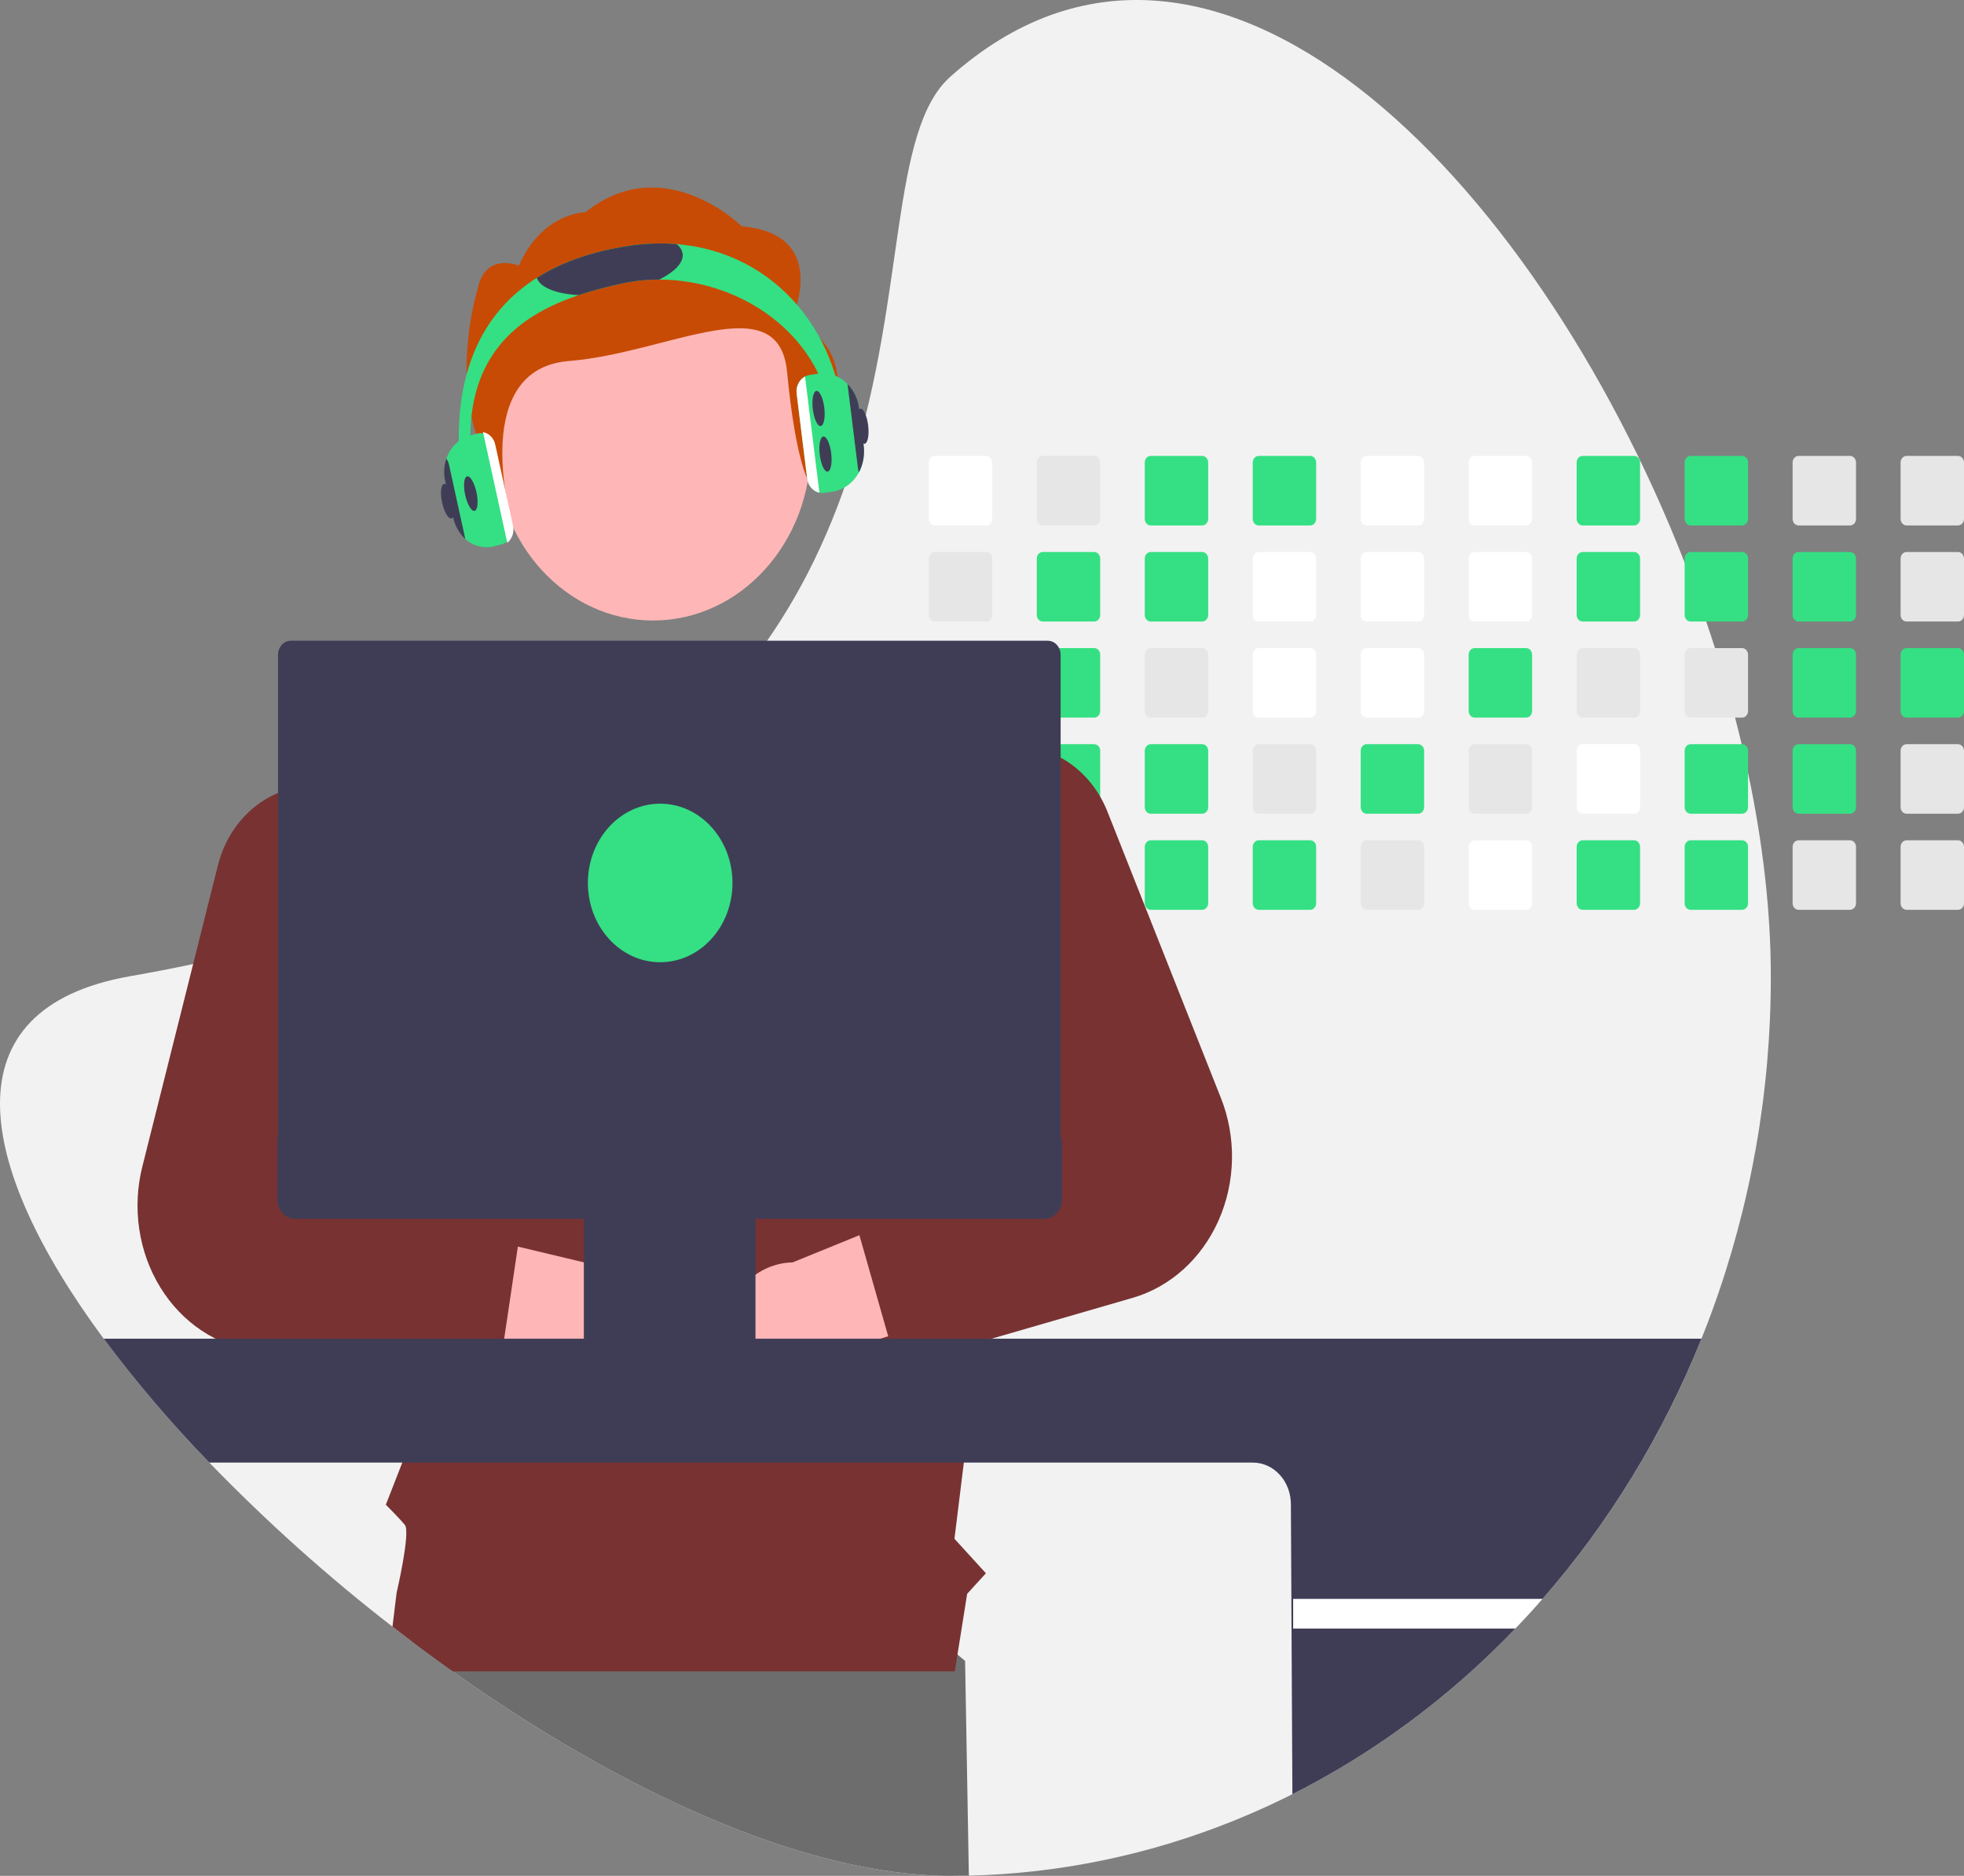 <svg width="624" height="596" viewBox="0 0 624 596" fill="none" xmlns="http://www.w3.org/2000/svg">
<rect x="0" y="0" width="624" height="596" fill="#808080" stroke="none"/>
<g clip-path="url(#clip0)">
<path d="M562.623 310.168C562.704 383.917 536.709 454.828 490.101 507.995C487.291 511.221 484.405 514.37 481.444 517.44C476.932 522.147 472.268 526.671 467.453 531.012C422.408 571.708 366.175 594.576 307.825 595.928C305.881 595.976 303.929 596 301.97 596C255.435 596 196.904 568.743 143.787 531.012C139.393 527.891 135.037 524.697 130.721 521.431C128.703 519.918 126.696 518.384 124.698 516.829C104.211 500.966 84.766 483.546 66.504 464.697C54.548 452.392 43.336 439.246 32.94 425.341C-7.874 370.136 -16.875 320.393 41.311 310.168C48.2 308.961 54.886 307.671 61.369 306.298C70.759 304.319 79.747 302.182 88.33 299.886C99.893 296.805 110.756 293.464 120.919 289.862C124.338 288.655 127.679 287.425 130.941 286.17C179.171 267.594 211.452 243.37 233.425 217.087C237.152 212.638 240.588 208.135 243.733 203.579C248.545 196.644 252.915 189.354 256.814 181.761C262.195 171.211 266.715 160.16 270.32 148.736L270.519 148.109C288.001 92.807 282.683 41.512 301.97 24.344C384.418 -49.051 487.064 55.47 535.243 178.728C537.671 184.939 539.955 191.187 542.095 197.473C543.056 200.281 543.983 203.094 544.876 205.912C547.223 213.257 549.353 220.621 551.266 228.004C551.999 230.82 552.699 233.633 553.364 236.443C554.076 239.476 554.758 242.501 555.389 245.526C560.077 267.674 562.623 289.516 562.623 310.168Z" fill="#F2F2F2"/>
<path d="M307.825 595.928C305.881 595.976 303.929 596 301.97 596C255.435 596 196.904 568.743 143.787 531.012C139.393 527.891 135.037 524.697 130.721 521.431L134.507 496.169L249.111 479.484L306.629 527.714L307.825 595.928Z" fill="#6D6D6D"/>
<path d="M313.342 144.851H297.011C296.505 144.851 296.02 145.071 295.662 145.463C295.305 145.856 295.104 146.388 295.103 146.942V164.858C295.104 165.133 295.153 165.404 295.249 165.657C295.345 165.911 295.486 166.141 295.663 166.334C295.84 166.528 296.05 166.681 296.282 166.785C296.513 166.89 296.761 166.943 297.011 166.942H313.342C313.846 166.942 314.331 166.723 314.688 166.333C315.046 165.942 315.248 165.412 315.249 164.858V146.942C315.248 146.388 315.046 145.857 314.689 145.465C314.332 145.073 313.847 144.852 313.342 144.851V144.851Z" fill="white"/>
<path d="M313.342 175.381H297.011C296.505 175.382 296.02 175.602 295.662 175.994C295.305 176.387 295.104 176.919 295.103 177.473V195.389C295.104 195.664 295.153 195.935 295.249 196.188C295.345 196.442 295.486 196.672 295.663 196.865C295.84 197.059 296.05 197.212 296.282 197.316C296.513 197.421 296.761 197.474 297.011 197.473H313.342C313.846 197.473 314.331 197.254 314.688 196.864C315.046 196.473 315.248 195.943 315.249 195.389V177.473C315.248 176.919 315.046 176.388 314.689 175.996C314.332 175.604 313.847 175.383 313.342 175.381Z" fill="#E6E6E6"/>
<path d="M313.342 205.912H297.011C296.505 205.913 296.02 206.133 295.662 206.525C295.304 206.918 295.104 207.449 295.103 208.004V225.912C295.103 226.187 295.152 226.459 295.247 226.713C295.343 226.967 295.484 227.198 295.661 227.393C295.838 227.587 296.048 227.741 296.28 227.846C296.512 227.951 296.76 228.005 297.011 228.004H313.342C313.848 228.004 314.333 227.783 314.69 227.391C315.048 226.999 315.249 226.467 315.249 225.912V208.004C315.248 207.45 315.046 206.919 314.689 206.527C314.332 206.135 313.847 205.914 313.342 205.912Z" fill="#E6E6E6"/>
<path d="M315.22 238.165C315.139 237.683 314.906 237.248 314.564 236.933C314.221 236.619 313.789 236.446 313.342 236.443H297.011C296.505 236.443 296.02 236.664 295.662 237.056C295.305 237.448 295.104 237.98 295.103 238.535V256.443C295.103 256.718 295.152 256.99 295.247 257.244C295.343 257.498 295.484 257.729 295.661 257.923C295.838 258.118 296.048 258.272 296.28 258.377C296.512 258.482 296.76 258.535 297.011 258.535H313.342C313.848 258.535 314.333 258.314 314.69 257.922C315.048 257.53 315.249 256.998 315.249 256.443V238.535C315.251 238.411 315.241 238.287 315.22 238.165V238.165Z" fill="#E6E6E6"/>
<path d="M314.083 267.135C313.848 267.028 313.596 266.974 313.342 266.974H297.011C296.76 266.974 296.512 267.027 296.28 267.132C296.049 267.237 295.838 267.391 295.661 267.586C295.484 267.78 295.343 268.011 295.248 268.265C295.152 268.519 295.103 268.791 295.103 269.066V286.974C295.102 287.249 295.151 287.522 295.246 287.776C295.342 288.03 295.482 288.261 295.659 288.456C295.837 288.65 296.048 288.804 296.279 288.909C296.511 289.014 296.76 289.067 297.011 289.066H313.342C313.848 289.066 314.333 288.845 314.69 288.453C315.048 288.061 315.249 287.529 315.249 286.974V269.066C315.249 268.654 315.138 268.252 314.93 267.909C314.723 267.565 314.428 267.297 314.083 267.135Z" fill="#E6E6E6"/>
<path d="M347.647 144.851H331.316C330.811 144.851 330.326 145.071 329.968 145.463C329.61 145.856 329.409 146.388 329.409 146.942V164.858C329.409 165.133 329.459 165.404 329.555 165.657C329.651 165.911 329.791 166.141 329.969 166.334C330.146 166.528 330.356 166.681 330.587 166.785C330.819 166.89 331.066 166.943 331.316 166.942H347.647C348.152 166.942 348.636 166.723 348.994 166.333C349.352 165.942 349.553 165.412 349.555 164.858V146.942C349.554 146.388 349.352 145.857 348.995 145.465C348.637 145.073 348.153 144.852 347.647 144.851V144.851Z" fill="#E6E6E6"/>
<path d="M347.647 175.381H331.316C330.811 175.382 330.326 175.602 329.968 175.994C329.61 176.387 329.409 176.919 329.409 177.473V195.389C329.409 195.664 329.459 195.935 329.555 196.188C329.651 196.442 329.791 196.672 329.969 196.865C330.146 197.059 330.356 197.212 330.587 197.316C330.819 197.421 331.066 197.474 331.316 197.473H347.647C348.152 197.473 348.636 197.254 348.994 196.864C349.352 196.473 349.553 195.943 349.555 195.389V177.473C349.554 176.919 349.352 176.388 348.995 175.996C348.637 175.604 348.153 175.383 347.647 175.381Z" fill="#34E083"/>
<path d="M347.647 205.912H331.316C330.811 205.913 330.326 206.133 329.968 206.525C329.61 206.918 329.409 207.449 329.409 208.004V225.912C329.408 226.187 329.457 226.459 329.553 226.713C329.649 226.967 329.789 227.198 329.967 227.393C330.144 227.587 330.354 227.741 330.586 227.846C330.817 227.951 331.066 228.005 331.316 228.004H347.647C348.153 228.004 348.638 227.783 348.996 227.391C349.354 226.999 349.555 226.467 349.555 225.912V208.004C349.554 207.45 349.352 206.919 348.995 206.527C348.637 206.135 348.153 205.914 347.647 205.912V205.912Z" fill="#34E083"/>
<path d="M347.647 236.443H331.316C330.916 236.444 330.527 236.582 330.203 236.839C329.879 237.096 329.637 237.459 329.512 237.875C329.444 238.087 329.409 238.31 329.409 238.535V256.443C329.408 256.718 329.457 256.99 329.553 257.244C329.649 257.498 329.789 257.729 329.966 257.923C330.144 258.118 330.354 258.272 330.586 258.377C330.817 258.482 331.066 258.535 331.316 258.535H347.647C348.153 258.535 348.638 258.314 348.996 257.922C349.354 257.53 349.555 256.998 349.555 256.443V238.535C349.554 237.981 349.352 237.45 348.995 237.058C348.637 236.666 348.153 236.445 347.647 236.443Z" fill="#34E083"/>
<path d="M347.647 266.974H331.316C331.066 266.974 330.817 267.027 330.586 267.132C330.354 267.237 330.144 267.391 329.967 267.586C329.789 267.78 329.649 268.011 329.553 268.265C329.457 268.519 329.408 268.791 329.409 269.066V286.974C329.408 287.249 329.457 287.521 329.553 287.775C329.649 288.029 329.789 288.26 329.967 288.454C330.144 288.649 330.354 288.803 330.586 288.908C330.817 289.013 331.066 289.066 331.316 289.066H347.647C348.153 289.066 348.638 288.845 348.996 288.453C349.354 288.061 349.555 287.529 349.555 286.974V269.066C349.555 268.511 349.354 267.979 348.996 267.587C348.638 267.195 348.153 266.974 347.647 266.974V266.974Z" fill="#E6E6E6"/>
<path d="M381.953 144.851H365.622C365.116 144.851 364.631 145.071 364.274 145.463C363.916 145.856 363.715 146.388 363.715 146.942V164.858C363.715 165.133 363.764 165.404 363.86 165.657C363.956 165.911 364.097 166.141 364.274 166.334C364.451 166.528 364.662 166.681 364.893 166.785C365.124 166.89 365.372 166.943 365.622 166.942H381.953C382.458 166.942 382.942 166.723 383.3 166.333C383.657 165.942 383.859 165.412 383.861 164.858V146.942C383.859 146.388 383.658 145.857 383.3 145.465C382.943 145.073 382.459 144.852 381.953 144.851V144.851Z" fill="#34E083"/>
<path d="M381.953 175.381H365.622C365.116 175.382 364.631 175.602 364.273 175.994C363.916 176.387 363.715 176.919 363.715 177.473V195.389C363.715 195.664 363.764 195.935 363.86 196.188C363.956 196.442 364.097 196.672 364.274 196.865C364.451 197.059 364.662 197.212 364.893 197.316C365.124 197.421 365.372 197.474 365.622 197.473H381.953C382.458 197.473 382.942 197.254 383.3 196.864C383.657 196.473 383.859 195.943 383.861 195.389V177.473C383.859 176.919 383.658 176.388 383.3 175.996C382.943 175.604 382.459 175.383 381.953 175.381Z" fill="#34E083"/>
<path d="M381.953 205.912H365.622C365.116 205.913 364.631 206.133 364.273 206.525C363.916 206.918 363.715 207.449 363.715 208.004V225.912C363.714 226.187 363.763 226.459 363.859 226.713C363.954 226.967 364.095 227.198 364.272 227.393C364.449 227.587 364.66 227.741 364.891 227.846C365.123 227.951 365.371 228.005 365.622 228.004H381.953C382.459 228.004 382.944 227.783 383.302 227.391C383.659 226.999 383.86 226.467 383.861 225.912V208.004C383.859 207.45 383.658 206.919 383.3 206.527C382.943 206.135 382.459 205.914 381.953 205.912V205.912Z" fill="#E6E6E6"/>
<path d="M381.953 236.443H365.622C365.116 236.443 364.631 236.664 364.274 237.056C363.916 237.448 363.715 237.98 363.715 238.535V256.443C363.714 256.718 363.763 256.99 363.859 257.244C363.954 257.498 364.095 257.729 364.272 257.923C364.449 258.118 364.66 258.272 364.891 258.377C365.123 258.482 365.371 258.535 365.622 258.535H381.953C382.459 258.535 382.944 258.314 383.302 257.922C383.659 257.53 383.86 256.998 383.861 256.443V238.535C383.859 237.981 383.658 237.45 383.3 237.058C382.943 236.666 382.459 236.445 381.953 236.443Z" fill="#34E083"/>
<path d="M381.953 266.974H365.622C365.371 266.974 365.123 267.027 364.891 267.132C364.66 267.237 364.449 267.391 364.272 267.586C364.095 267.78 363.954 268.011 363.859 268.265C363.763 268.519 363.714 268.791 363.715 269.066V286.974C363.714 287.249 363.763 287.521 363.859 287.775C363.954 288.029 364.095 288.26 364.272 288.454C364.449 288.649 364.66 288.803 364.891 288.908C365.123 289.013 365.371 289.066 365.622 289.066H381.953C382.459 289.066 382.944 288.845 383.302 288.453C383.659 288.061 383.86 287.529 383.861 286.974V269.066C383.86 268.511 383.659 267.979 383.302 267.587C382.944 267.195 382.459 266.974 381.953 266.974Z" fill="#34E083"/>
<path d="M416.259 144.851H399.928C399.422 144.851 398.937 145.071 398.579 145.463C398.221 145.856 398.02 146.388 398.02 146.942V164.858C398.02 165.133 398.07 165.404 398.166 165.657C398.262 165.911 398.403 166.141 398.58 166.334C398.757 166.528 398.967 166.681 399.198 166.785C399.43 166.89 399.678 166.943 399.928 166.942H416.259C416.763 166.942 417.248 166.723 417.605 166.333C417.963 165.942 418.165 165.412 418.166 164.858V146.942C418.165 146.388 417.963 145.857 417.606 145.465C417.248 145.073 416.764 144.852 416.259 144.851V144.851Z" fill="#34E083"/>
<path d="M416.259 175.381H399.928C399.422 175.382 398.937 175.602 398.579 175.994C398.221 176.387 398.02 176.918 398.02 177.473V195.389C398.02 195.664 398.07 195.935 398.166 196.188C398.262 196.442 398.403 196.672 398.58 196.865C398.757 197.059 398.967 197.212 399.198 197.316C399.43 197.421 399.678 197.474 399.928 197.473H416.259C416.763 197.473 417.248 197.254 417.605 196.864C417.963 196.473 418.165 195.943 418.166 195.389V177.473C418.165 176.919 417.963 176.388 417.606 175.996C417.249 175.604 416.764 175.383 416.259 175.381Z" fill="white"/>
<path d="M416.259 205.912H399.928C399.422 205.913 398.937 206.133 398.579 206.525C398.221 206.918 398.02 207.449 398.02 208.004V225.912C398.02 226.187 398.069 226.459 398.164 226.713C398.26 226.967 398.4 227.198 398.578 227.393C398.755 227.587 398.965 227.741 399.197 227.846C399.429 227.951 399.677 228.005 399.928 228.004H416.259C416.765 228.004 417.25 227.783 417.607 227.391C417.965 226.999 418.166 226.467 418.166 225.912V208.004C418.165 207.45 417.963 206.919 417.606 206.527C417.249 206.135 416.764 205.914 416.259 205.912Z" fill="white"/>
<path d="M416.259 236.443H399.928C399.422 236.443 398.937 236.664 398.579 237.056C398.221 237.448 398.02 237.98 398.02 238.535V256.443C398.02 256.718 398.069 256.99 398.164 257.244C398.26 257.498 398.4 257.729 398.578 257.924C398.755 258.118 398.965 258.272 399.197 258.377C399.429 258.482 399.677 258.535 399.928 258.535H416.259C416.765 258.535 417.25 258.314 417.607 257.922C417.965 257.53 418.166 256.998 418.166 256.443V238.535C418.165 237.981 417.963 237.45 417.606 237.058C417.249 236.666 416.764 236.445 416.259 236.443V236.443Z" fill="#E6E6E6"/>
<path d="M416.259 266.974H399.928C399.677 266.974 399.429 267.027 399.197 267.132C398.965 267.237 398.755 267.391 398.578 267.586C398.4 267.78 398.26 268.011 398.164 268.265C398.069 268.519 398.02 268.791 398.02 269.066V286.974C398.02 287.249 398.069 287.521 398.164 287.775C398.26 288.029 398.4 288.26 398.578 288.454C398.755 288.649 398.965 288.803 399.197 288.908C399.429 289.013 399.677 289.066 399.928 289.066H416.259C416.765 289.066 417.25 288.845 417.607 288.453C417.965 288.061 418.166 287.529 418.166 286.974V269.066C418.166 268.511 417.965 267.979 417.607 267.587C417.25 267.195 416.765 266.974 416.259 266.974Z" fill="#34E083"/>
<path d="M450.564 144.851H434.226C433.721 144.852 433.238 145.074 432.882 145.466C432.525 145.858 432.326 146.389 432.326 146.942V164.858C432.326 165.411 432.526 165.941 432.882 166.332C433.239 166.722 433.722 166.942 434.226 166.942H450.564C451.069 166.942 451.553 166.723 451.911 166.333C452.268 165.942 452.47 165.412 452.472 164.858V146.942C452.47 146.388 452.269 145.857 451.912 145.465C451.554 145.073 451.07 144.852 450.564 144.851Z" fill="white"/>
<path d="M450.564 175.381H434.226C433.721 175.383 433.238 175.605 432.882 175.997C432.525 176.389 432.326 176.92 432.326 177.473V195.389C432.326 195.942 432.526 196.472 432.882 196.863C433.239 197.253 433.722 197.473 434.226 197.473H450.564C451.069 197.473 451.553 197.254 451.911 196.864C452.268 196.473 452.47 195.943 452.472 195.389V177.473C452.47 176.919 452.269 176.388 451.912 175.996C451.554 175.604 451.07 175.383 450.564 175.381V175.381Z" fill="white"/>
<path d="M450.564 205.912H434.226C433.721 205.914 433.238 206.136 432.882 206.528C432.525 206.92 432.326 207.451 432.326 208.004V225.912C432.325 226.187 432.374 226.458 432.469 226.712C432.564 226.965 432.704 227.196 432.88 227.39C433.057 227.585 433.266 227.739 433.497 227.844C433.728 227.949 433.976 228.004 434.226 228.004H450.564C451.07 228.004 451.555 227.783 451.913 227.391C452.271 226.999 452.472 226.467 452.472 225.912V208.004C452.47 207.45 452.269 206.919 451.912 206.527C451.554 206.135 451.07 205.914 450.564 205.912V205.912Z" fill="white"/>
<path d="M450.564 236.443H434.226C433.721 236.445 433.238 236.666 432.882 237.059C432.525 237.451 432.326 237.982 432.326 238.535V256.443C432.325 256.717 432.374 256.989 432.469 257.243C432.564 257.496 432.704 257.727 432.88 257.921C433.057 258.115 433.266 258.27 433.497 258.375C433.728 258.48 433.976 258.535 434.226 258.535H450.564C451.07 258.535 451.555 258.314 451.913 257.922C452.271 257.53 452.472 256.998 452.472 256.443V238.535C452.47 237.981 452.269 237.45 451.912 237.058C451.554 236.666 451.07 236.445 450.564 236.443Z" fill="#34E083"/>
<path d="M450.564 266.974H434.226C433.976 266.974 433.728 267.029 433.497 267.134C433.266 267.239 433.057 267.394 432.88 267.588C432.704 267.782 432.564 268.013 432.469 268.266C432.374 268.52 432.325 268.792 432.326 269.066V286.974C432.325 287.248 432.374 287.52 432.469 287.774C432.564 288.027 432.704 288.258 432.88 288.452C433.057 288.646 433.266 288.801 433.497 288.906C433.728 289.011 433.976 289.066 434.226 289.066H450.564C451.07 289.066 451.555 288.845 451.913 288.453C452.271 288.061 452.472 287.529 452.472 286.974V269.066C452.472 268.511 452.271 267.979 451.913 267.587C451.555 267.195 451.07 266.974 450.564 266.974Z" fill="#E6E6E6"/>
<path d="M484.87 144.851H468.532C468.027 144.852 467.543 145.074 467.187 145.466C466.831 145.858 466.631 146.389 466.631 146.942V164.858C466.631 165.411 466.832 165.941 467.188 166.332C467.544 166.722 468.028 166.942 468.532 166.942H484.87C485.375 166.942 485.859 166.723 486.216 166.333C486.574 165.942 486.776 165.412 486.778 164.858V146.942C486.776 146.388 486.575 145.857 486.217 145.465C485.86 145.073 485.375 144.852 484.87 144.851V144.851Z" fill="white"/>
<path d="M484.87 175.381H468.532C468.027 175.383 467.543 175.605 467.187 175.997C466.831 176.389 466.631 176.92 466.631 177.473V195.389C466.631 195.942 466.832 196.472 467.188 196.863C467.544 197.253 468.028 197.473 468.532 197.473H484.87C485.375 197.473 485.859 197.254 486.216 196.864C486.574 196.473 486.776 195.943 486.778 195.389V177.473C486.776 176.919 486.575 176.388 486.217 175.996C485.86 175.604 485.375 175.383 484.87 175.381Z" fill="white"/>
<path d="M484.87 205.912H468.532C468.027 205.914 467.543 206.136 467.187 206.528C466.831 206.92 466.631 207.451 466.631 208.004V225.912C466.631 226.187 466.679 226.458 466.774 226.712C466.87 226.965 467.009 227.196 467.186 227.39C467.362 227.585 467.572 227.739 467.803 227.844C468.034 227.949 468.281 228.004 468.532 228.004H484.87C485.376 228.004 485.861 227.783 486.219 227.391C486.576 226.999 486.777 226.467 486.778 225.912V208.004C486.776 207.45 486.575 206.919 486.217 206.527C485.86 206.135 485.375 205.914 484.87 205.912V205.912Z" fill="#34E083"/>
<path d="M484.87 236.443H468.532C468.027 236.445 467.543 236.666 467.187 237.059C466.831 237.451 466.631 237.982 466.631 238.535V256.443C466.631 256.717 466.679 256.989 466.774 257.243C466.87 257.496 467.009 257.727 467.186 257.921C467.362 258.115 467.572 258.27 467.803 258.375C468.034 258.48 468.281 258.535 468.532 258.535H484.87C485.376 258.535 485.861 258.314 486.219 257.922C486.576 257.53 486.777 256.998 486.778 256.443V238.535C486.776 237.981 486.575 237.45 486.217 237.058C485.86 236.666 485.375 236.445 484.87 236.443V236.443Z" fill="#E6E6E6"/>
<path d="M484.87 266.974H468.532C468.281 266.974 468.034 267.029 467.803 267.134C467.572 267.239 467.362 267.394 467.186 267.588C467.009 267.782 466.87 268.013 466.774 268.266C466.679 268.52 466.631 268.792 466.631 269.066V286.974C466.631 287.248 466.679 287.52 466.774 287.774C466.87 288.027 467.009 288.258 467.186 288.452C467.362 288.646 467.572 288.801 467.803 288.906C468.034 289.011 468.281 289.066 468.532 289.066H484.87C485.376 289.066 485.861 288.845 486.219 288.453C486.576 288.061 486.777 287.529 486.778 286.974V269.066C486.777 268.511 486.576 267.979 486.219 267.587C485.861 267.195 485.376 266.974 484.87 266.974Z" fill="white"/>
<path d="M519.176 144.851H502.837C502.333 144.852 501.849 145.074 501.493 145.466C501.137 145.858 500.937 146.389 500.937 146.942V164.858C500.937 165.411 501.137 165.941 501.494 166.332C501.85 166.722 502.333 166.942 502.837 166.942H519.176C519.68 166.942 520.164 166.723 520.522 166.333C520.88 165.942 521.081 165.412 521.083 164.858V146.942C521.082 146.388 520.88 145.857 520.523 145.465C520.165 145.073 519.681 144.852 519.176 144.851Z" fill="#34E083"/>
<path d="M519.176 175.381H502.837C502.333 175.383 501.849 175.605 501.493 175.997C501.137 176.389 500.937 176.92 500.937 177.473V195.389C500.937 195.942 501.137 196.472 501.494 196.863C501.85 197.253 502.333 197.473 502.837 197.473H519.176C519.68 197.473 520.164 197.254 520.522 196.864C520.88 196.473 521.081 195.943 521.083 195.389V177.473C521.082 176.919 520.88 176.388 520.523 175.996C520.165 175.604 519.681 175.383 519.176 175.381Z" fill="#34E083"/>
<path d="M519.176 205.912H502.837C502.333 205.914 501.849 206.136 501.493 206.528C501.137 206.92 500.937 207.451 500.937 208.004V225.912C500.936 226.187 500.985 226.458 501.08 226.712C501.175 226.965 501.315 227.196 501.492 227.39C501.668 227.585 501.878 227.739 502.109 227.844C502.34 227.949 502.587 228.004 502.837 228.004H519.176C519.681 228.004 520.166 227.783 520.524 227.391C520.882 226.999 521.083 226.467 521.083 225.912V208.004C521.082 207.45 520.88 206.919 520.523 206.527C520.165 206.135 519.681 205.914 519.176 205.912Z" fill="#E6E6E6"/>
<path d="M519.176 236.443H502.837C502.333 236.445 501.849 236.666 501.493 237.059C501.137 237.451 500.937 237.982 500.937 238.535V256.443C500.936 256.717 500.985 256.989 501.08 257.243C501.175 257.496 501.315 257.727 501.492 257.921C501.668 258.115 501.878 258.27 502.109 258.375C502.34 258.48 502.587 258.535 502.837 258.535H519.176C519.681 258.535 520.166 258.314 520.524 257.922C520.882 257.53 521.083 256.998 521.083 256.443V238.535C521.082 237.981 520.88 237.45 520.523 237.058C520.165 236.666 519.681 236.445 519.176 236.443V236.443Z" fill="white"/>
<path d="M519.176 266.974H502.837C502.587 266.974 502.34 267.029 502.109 267.134C501.878 267.239 501.668 267.394 501.492 267.588C501.315 267.782 501.175 268.013 501.08 268.266C500.985 268.52 500.936 268.792 500.937 269.066V286.974C500.936 287.248 500.985 287.52 501.08 287.774C501.175 288.027 501.315 288.258 501.492 288.452C501.668 288.646 501.878 288.801 502.109 288.906C502.34 289.011 502.587 289.066 502.837 289.066H519.176C519.681 289.066 520.166 288.845 520.524 288.453C520.882 288.061 521.083 287.529 521.083 286.974V269.066C521.083 268.511 520.882 267.979 520.524 267.587C520.166 267.195 519.681 266.974 519.176 266.974Z" fill="#34E083"/>
<path d="M553.481 144.851H537.143C536.638 144.852 536.155 145.074 535.799 145.466C535.442 145.858 535.242 146.389 535.243 146.942V164.858C535.243 165.411 535.443 165.941 535.799 166.332C536.156 166.722 536.639 166.942 537.143 166.942H553.481C553.986 166.942 554.47 166.723 554.828 166.333C555.185 165.942 555.387 165.412 555.389 164.858V146.942C555.387 146.388 555.186 145.857 554.828 145.465C554.471 145.073 553.987 144.852 553.481 144.851Z" fill="#34E083"/>
<path d="M553.481 175.381H537.143C536.638 175.383 536.155 175.605 535.798 175.997C535.442 176.389 535.242 176.92 535.243 177.473V195.389C535.243 195.942 535.443 196.472 535.799 196.863C536.156 197.253 536.639 197.473 537.143 197.473H553.481C553.986 197.473 554.47 197.254 554.828 196.864C555.185 196.473 555.387 195.943 555.389 195.389V177.473C555.387 176.919 555.186 176.388 554.828 175.996C554.471 175.604 553.987 175.383 553.481 175.381Z" fill="#34E083"/>
<path d="M553.481 205.912H537.143C536.638 205.914 536.155 206.136 535.799 206.528C535.442 206.92 535.242 207.451 535.243 208.004V225.912C535.242 226.187 535.291 226.458 535.386 226.712C535.481 226.965 535.621 227.196 535.797 227.39C535.974 227.585 536.183 227.739 536.414 227.844C536.645 227.949 536.893 228.004 537.143 228.004H553.481C553.987 228.004 554.472 227.783 554.83 227.391C555.187 226.999 555.388 226.467 555.389 225.912V208.004C555.387 207.45 555.186 206.919 554.828 206.527C554.471 206.135 553.987 205.914 553.481 205.912Z" fill="#E6E6E6"/>
<path d="M553.481 236.443H537.143C536.638 236.445 536.155 236.666 535.799 237.059C535.442 237.451 535.242 237.982 535.243 238.535V256.443C535.242 256.717 535.291 256.989 535.386 257.243C535.481 257.496 535.621 257.727 535.797 257.921C535.974 258.115 536.183 258.27 536.414 258.375C536.645 258.48 536.893 258.535 537.143 258.535H553.481C553.987 258.535 554.472 258.314 554.83 257.922C555.187 257.53 555.388 256.998 555.389 256.443V238.535C555.387 237.981 555.186 237.45 554.828 237.058C554.471 236.666 553.987 236.445 553.481 236.443V236.443Z" fill="#34E083"/>
<path d="M553.481 266.974H537.143C536.893 266.974 536.645 267.029 536.414 267.134C536.183 267.239 535.974 267.394 535.797 267.588C535.621 267.782 535.481 268.013 535.386 268.266C535.291 268.52 535.242 268.792 535.243 269.066V286.974C535.242 287.248 535.291 287.52 535.386 287.774C535.481 288.027 535.621 288.258 535.797 288.452C535.974 288.646 536.183 288.801 536.414 288.906C536.645 289.011 536.893 289.066 537.143 289.066H553.481C553.987 289.066 554.472 288.845 554.83 288.453C555.187 288.061 555.388 287.529 555.389 286.974V269.066C555.388 268.511 555.187 267.979 554.83 267.587C554.472 267.195 553.987 266.974 553.481 266.974V266.974Z" fill="#34E083"/>
<path d="M587.787 144.851H571.448C570.944 144.852 570.46 145.074 570.104 145.466C569.748 145.858 569.548 146.389 569.548 146.942V164.858C569.548 165.411 569.749 165.941 570.105 166.332C570.461 166.722 570.944 166.942 571.448 166.942H587.787C588.292 166.942 588.776 166.723 589.133 166.333C589.491 165.942 589.693 165.412 589.694 164.858V146.942C589.693 146.388 589.491 145.857 589.134 145.465C588.777 145.073 588.292 144.852 587.787 144.851V144.851Z" fill="#E6E6E6"/>
<path d="M587.787 175.381H571.448C570.944 175.383 570.46 175.605 570.104 175.997C569.748 176.389 569.548 176.92 569.548 177.473V195.389C569.548 195.942 569.749 196.472 570.105 196.863C570.461 197.253 570.944 197.473 571.448 197.473H587.787C588.292 197.473 588.776 197.254 589.133 196.864C589.491 196.473 589.693 195.943 589.694 195.389V177.473C589.693 176.919 589.491 176.388 589.134 175.996C588.777 175.604 588.292 175.383 587.787 175.381V175.381Z" fill="#34E083"/>
<path d="M587.787 205.912H571.448C570.944 205.914 570.46 206.136 570.104 206.528C569.748 206.92 569.548 207.451 569.548 208.004V225.912C569.548 226.187 569.596 226.458 569.691 226.712C569.786 226.965 569.926 227.196 570.103 227.39C570.279 227.585 570.489 227.739 570.72 227.844C570.951 227.949 571.198 228.004 571.448 228.004H587.787C588.293 228.004 588.778 227.783 589.135 227.391C589.493 226.999 589.694 226.467 589.694 225.912V208.004C589.693 207.45 589.491 206.919 589.134 206.527C588.777 206.135 588.292 205.914 587.787 205.912V205.912Z" fill="#34E083"/>
<path d="M587.787 236.443H571.448C570.944 236.445 570.46 236.666 570.104 237.059C569.748 237.451 569.548 237.982 569.548 238.535V256.443C569.548 256.717 569.596 256.989 569.691 257.243C569.786 257.496 569.926 257.727 570.103 257.921C570.279 258.115 570.489 258.27 570.72 258.375C570.951 258.48 571.198 258.535 571.448 258.535H587.787C588.293 258.535 588.778 258.314 589.135 257.922C589.493 257.53 589.694 256.998 589.694 256.443V238.535C589.693 237.981 589.491 237.45 589.134 237.058C588.777 236.666 588.292 236.445 587.787 236.443V236.443Z" fill="#34E083"/>
<path d="M587.787 266.974H571.448C571.198 266.974 570.951 267.029 570.72 267.134C570.489 267.239 570.279 267.394 570.103 267.588C569.926 267.782 569.786 268.013 569.691 268.266C569.596 268.52 569.548 268.792 569.548 269.066V286.974C569.548 287.248 569.596 287.52 569.691 287.774C569.786 288.027 569.926 288.258 570.103 288.452C570.279 288.646 570.489 288.801 570.72 288.906C570.951 289.011 571.198 289.066 571.448 289.066H587.787C588.293 289.066 588.778 288.845 589.135 288.453C589.493 288.061 589.694 287.529 589.694 286.974V269.066C589.694 268.511 589.493 267.979 589.135 267.587C588.778 267.195 588.293 266.974 587.787 266.974V266.974Z" fill="#E6E6E6"/>
<path d="M622.092 144.851H605.754C605.249 144.852 604.766 145.074 604.41 145.466C604.054 145.858 603.854 146.389 603.854 146.942V164.858C603.854 165.411 604.054 165.941 604.41 166.332C604.767 166.722 605.25 166.942 605.754 166.942H622.092C622.597 166.942 623.081 166.723 623.439 166.333C623.796 165.942 623.998 165.412 624 164.858V146.942C623.999 146.388 623.797 145.857 623.44 145.465C623.082 145.073 622.598 144.852 622.092 144.851V144.851Z" fill="#E6E6E6"/>
<path d="M622.092 175.381H605.754C605.249 175.383 604.766 175.605 604.41 175.997C604.053 176.389 603.854 176.92 603.854 177.473V195.389C603.854 195.942 604.054 196.472 604.41 196.863C604.767 197.253 605.25 197.473 605.754 197.473H622.092C622.597 197.473 623.081 197.254 623.439 196.864C623.796 196.473 623.998 195.943 624 195.389V177.473C623.999 176.919 623.797 176.388 623.44 175.996C623.082 175.604 622.598 175.383 622.092 175.381V175.381Z" fill="#E6E6E6"/>
<path d="M622.092 205.912H605.754C605.249 205.914 604.766 206.136 604.41 206.528C604.054 206.92 603.854 207.451 603.854 208.004V225.912C603.853 226.187 603.902 226.458 603.997 226.712C604.092 226.965 604.232 227.196 604.408 227.39C604.585 227.585 604.795 227.739 605.025 227.844C605.256 227.949 605.504 228.004 605.754 228.004H622.092C622.598 228.004 623.083 227.783 623.441 227.391C623.799 226.999 624 226.467 624 225.912V208.004C623.999 207.45 623.797 206.919 623.44 206.527C623.082 206.135 622.598 205.914 622.092 205.912V205.912Z" fill="#34E083"/>
<path d="M622.092 236.443H605.754C605.249 236.445 604.766 236.666 604.41 237.059C604.054 237.451 603.854 237.982 603.854 238.535V256.443C603.853 256.717 603.902 256.989 603.997 257.243C604.092 257.496 604.232 257.727 604.408 257.921C604.585 258.115 604.795 258.27 605.025 258.375C605.256 258.48 605.504 258.535 605.754 258.535H622.092C622.598 258.535 623.083 258.314 623.441 257.922C623.799 257.53 624 256.998 624 256.443V238.535C623.999 237.981 623.797 237.45 623.44 237.058C623.082 236.666 622.598 236.445 622.092 236.443V236.443Z" fill="#E6E6E6"/>
<path d="M622.092 266.974H605.754C605.504 266.974 605.256 267.029 605.025 267.134C604.795 267.239 604.585 267.394 604.408 267.588C604.232 267.782 604.092 268.013 603.997 268.266C603.902 268.52 603.853 268.792 603.854 269.066V286.974C603.853 287.248 603.902 287.52 603.997 287.774C604.092 288.027 604.232 288.258 604.408 288.452C604.585 288.646 604.795 288.801 605.025 288.906C605.256 289.011 605.504 289.066 605.754 289.066H622.092C622.598 289.066 623.083 288.845 623.441 288.453C623.799 288.061 624 287.529 624 286.974V269.066C624 268.511 623.799 267.979 623.441 267.587C623.083 267.195 622.598 266.974 622.092 266.974V266.974Z" fill="#E6E6E6"/>
<path d="M246.577 531.013H246.122L246.511 530.957L246.577 531.013Z" fill="#2F2E41"/>
<path d="M207.488 197.147C235.171 197.147 257.612 172.539 257.612 142.182C257.612 111.826 235.171 87.217 207.488 87.217C179.805 87.217 157.363 111.826 157.363 142.182C157.363 172.539 179.805 197.147 207.488 197.147Z" fill="#FFB6B6"/>
<path d="M251.383 101.883C251.383 101.883 264.493 74.4 235.651 71.902C235.651 71.902 211.063 47.443 186 67.43C186 67.43 172.33 67.43 164.855 84.394C164.855 84.394 154.103 79.922 151.74 91.889C151.74 91.889 143.873 116.873 151.74 139.359C159.608 161.845 162.221 164.343 162.221 164.343C162.221 164.343 149.293 117.2 180.76 114.702C212.227 112.203 247.439 90.64 250.062 118.122C252.684 145.605 256.63 152.376 256.63 152.376C256.63 152.376 281.538 113.126 251.383 101.883Z" fill="#C74B05"/>
<path d="M337.149 277.642L336.987 278.575L335.175 289.066L322.652 361.632L321.911 365.904L320.356 374.939L318.228 387.263L313.511 414.576L312.161 422.404L311.654 425.341L311.478 426.37L310.077 434.472L309.652 436.917L306.233 464.697L303.247 488.904L313.239 499.862L307.282 506.394L303.372 530.956L303.379 531.012H143.787C137.331 526.426 130.968 521.699 124.698 516.829L126.011 506.048C126.011 506.048 130.53 486.797 128.63 484.496C126.737 482.195 122.585 478.084 122.585 478.084L127.816 464.697L128.542 462.839L127.324 435.139L127.295 434.472L126.891 425.341L126.84 424.166L126.759 422.404L125.211 387.263L125.182 386.684L124.712 376.033L124.272 365.904L124.081 361.632L122.196 318.889L120.919 289.862L119.804 264.593L124.287 262.928L172.231 245.059L192.091 216.749L233.425 217.087L253.659 217.256L287.422 251.592L295.103 255.614L295.162 255.647L300.672 258.535L314.64 265.848L329.409 273.587L336.988 277.553L337.149 277.642Z" fill="#783232"/>
<path d="M197.433 448.552C194.404 449.838 191.154 450.381 187.913 450.142C184.672 449.903 181.519 448.887 178.674 447.167C175.83 445.446 173.364 443.063 171.451 440.184C169.537 437.306 168.223 434.002 167.599 430.507L89.422 418.344L116.599 384.634L186.671 401.352C192.096 400.593 197.586 402.043 202.102 405.426C206.617 408.81 209.844 413.892 211.17 419.71C212.497 425.528 211.831 431.677 209.299 436.993C206.767 442.309 202.545 446.422 197.433 448.552V448.552Z" fill="#FFB6B6"/>
<path d="M162.576 387.264C161.128 385.25 159.078 383.863 156.788 383.346L124.712 376.033L121.418 375.284C119.504 374.846 117.695 373.97 116.111 372.712C114.527 371.455 113.203 369.845 112.225 367.988C111.212 366.038 110.598 363.869 110.428 361.632C110.275 359.598 110.497 357.552 111.081 355.614L122.196 318.889L129.408 295.059C130.282 292.185 130.797 289.195 130.941 286.17C131.343 277.797 128.98 269.546 124.287 262.928C120.16 257.11 114.437 252.903 107.962 250.927C101.487 248.951 94.604 249.311 88.33 251.954C88.147 252.027 87.956 252.107 87.773 252.187C83.273 254.157 79.254 257.248 76.031 261.215C72.808 265.181 70.471 269.916 69.204 275.043L61.369 306.298L45.206 370.731C43.588 377.187 43.261 383.949 44.248 390.556C45.235 397.163 47.511 403.458 50.922 409.011C54.333 414.564 58.798 419.243 64.011 422.727C69.224 426.212 75.062 428.421 81.126 429.202L127.324 435.14L148.703 437.891C151.175 438.217 153.668 437.509 155.686 435.909C157.703 434.31 159.097 431.935 159.59 429.259C159.625 429.113 159.652 428.965 159.671 428.816L160.184 425.341L164.535 396.073L164.579 395.775C164.806 394.282 164.744 392.753 164.4 391.287C164.055 389.821 163.433 388.45 162.576 387.264Z" fill="#783232"/>
<path d="M247.228 449.49C250.393 450.295 253.679 450.33 256.857 449.592C260.035 448.854 263.027 447.361 265.621 445.218C268.216 443.075 270.35 440.334 271.875 437.189C273.399 434.043 274.275 430.569 274.443 427.012L350.275 402.882L319.035 373.711L251.813 401.097C246.344 401.185 241.095 403.469 237.06 407.517C233.025 411.565 230.484 417.096 229.919 423.061C229.354 429.026 230.804 435.011 233.994 439.882C237.184 444.753 241.893 448.172 247.228 449.49V449.49Z" fill="#FFB6B6"/>
<path d="M387.925 348.905L351.859 257.883C348.909 250.41 343.64 244.325 336.987 240.707C334.931 239.597 332.772 238.734 330.546 238.133C330.201 238.036 329.856 237.948 329.512 237.875C324.793 236.746 319.898 236.845 315.22 238.165C310.944 239.369 306.948 241.549 303.492 244.561C300.035 247.573 297.197 251.351 295.162 255.647C295.14 255.682 295.12 255.72 295.103 255.759C292.83 260.582 291.621 265.923 291.574 271.351C291.527 276.78 292.643 282.145 294.832 287.014L295.279 287.996L320.766 344.126C321.637 346.045 322.127 348.145 322.205 350.287C322.284 352.429 321.948 354.564 321.221 356.554C320.493 358.544 319.39 360.342 317.985 361.831C316.579 363.321 314.902 364.467 313.063 365.196L311.273 365.904L279.08 378.655C276.665 379.6 274.678 381.537 273.538 384.056C272.398 386.576 272.194 389.482 272.969 392.163L273.05 392.445L282.074 424.11C282.118 424.255 282.161 424.399 282.213 424.544C282.292 424.817 282.39 425.084 282.506 425.341C283.465 427.699 285.161 429.605 287.287 430.716C289.413 431.826 291.831 432.068 294.105 431.399L311.478 426.37L315.022 425.341L359.885 412.348C365.788 410.637 371.284 407.548 375.997 403.292C380.71 399.036 384.529 393.713 387.192 387.688C389.855 381.663 391.299 375.078 391.426 368.384C391.552 361.69 390.358 355.045 387.925 348.905L387.925 348.905Z" fill="#783232"/>
<path d="M32.94 425.341C43.336 439.246 54.548 452.392 66.504 464.697H398.094C401.288 464.703 404.35 466.097 406.609 468.575C408.867 471.053 410.137 474.412 410.14 477.915L410.617 570.055C431.016 559.778 450.119 546.655 467.453 531.012C472.266 526.676 476.929 522.152 481.444 517.44C484.4 514.367 487.286 511.219 490.101 507.995C511.204 483.889 528.292 455.914 540.591 425.341H32.94Z" fill="#3F3D56"/>
<path d="M490.101 507.995C487.291 511.221 484.405 514.37 481.444 517.44H410.859V507.995H490.101Z" fill="white"/>
<path d="M336.489 205.912C336.14 205.207 335.624 204.617 334.995 204.207C334.366 203.796 333.648 203.579 332.916 203.579H92.395C91.317 203.582 90.283 204.054 89.521 204.891C88.76 205.728 88.331 206.862 88.33 208.044V365.904H336.987V208.044C336.991 207.298 336.819 206.564 336.489 205.912Z" fill="#3F3D56"/>
<path d="M88.113 361.63V381.11C88.113 381.918 88.258 382.717 88.54 383.464C88.821 384.21 89.234 384.888 89.755 385.459C90.276 386.03 90.894 386.483 91.574 386.792C92.255 387.101 92.984 387.26 93.721 387.26H185.498V425.704H184.279C184.183 425.704 184.088 425.725 184 425.765C183.912 425.805 183.831 425.864 183.764 425.938C183.696 426.012 183.642 426.1 183.606 426.197C183.569 426.294 183.55 426.398 183.55 426.503V429.177C183.55 429.282 183.569 429.386 183.606 429.483C183.642 429.58 183.696 429.668 183.764 429.742C183.831 429.816 183.912 429.875 184 429.915C184.088 429.955 184.183 429.976 184.279 429.976H241.253C241.349 429.976 241.444 429.955 241.532 429.915C241.62 429.875 241.701 429.816 241.768 429.742C241.836 429.668 241.89 429.58 241.926 429.483C241.963 429.386 241.982 429.282 241.982 429.177V426.503C241.982 426.398 241.963 426.294 241.926 426.197C241.89 426.1 241.836 426.012 241.768 425.938C241.701 425.864 241.62 425.805 241.532 425.765C241.444 425.725 241.349 425.704 241.253 425.704H240.034V387.26H331.812C332.548 387.26 333.277 387.101 333.958 386.792C334.638 386.483 335.256 386.03 335.777 385.459C336.298 384.888 336.711 384.21 336.993 383.464C337.274 382.717 337.42 381.918 337.42 381.11V361.63H88.113Z" fill="#3F3D56"/>
<path d="M209.754 305.72C222.439 305.72 232.722 294.443 232.722 280.533C232.722 266.624 222.439 255.347 209.754 255.347C197.069 255.347 186.786 266.624 186.786 280.533C186.786 294.443 197.069 305.72 209.754 305.72Z" fill="#34E083"/>
<path d="M268.273 139.179H264.605C264.605 108.769 237.159 88.841 209.471 88.825C205.444 88.812 201.426 89.24 197.476 90.104C193.03 91.078 188.415 92.244 183.881 93.764C166.002 99.774 149.422 111.391 149.422 139.179C149.418 144.575 150.044 149.95 151.285 155.172L147.734 156.186C146.417 150.632 145.752 144.917 145.753 139.179C145.753 114.899 154.843 98.222 170.544 88.278C178.797 83.049 188.87 79.678 200.411 78.037C205.213 77.336 210.068 77.174 214.9 77.554C246.741 80.064 268.273 106.838 268.273 139.179Z" fill="#34E083"/>
<path d="M274.385 141.407L272.94 129.694C272.583 126.736 271.284 124.011 269.271 122.003C267.979 120.693 266.433 119.723 264.749 119.166C263.065 118.608 261.287 118.478 259.55 118.785L257.254 119.131C256.626 119.221 256.02 119.448 255.472 119.797C254.924 120.147 254.445 120.612 254.063 121.166C253.677 121.718 253.395 122.349 253.232 123.021C253.07 123.694 253.03 124.395 253.116 125.084L256.454 152.067C256.592 153.167 257.041 154.191 257.739 154.995C258.437 155.8 259.348 156.343 260.343 156.548C260.637 156.613 260.937 156.645 261.238 156.645C261.454 156.644 261.669 156.628 261.883 156.596L264.451 156.218C266.017 155.99 267.523 155.414 268.878 154.524C270.233 153.635 271.408 152.451 272.331 151.045C272.529 150.739 272.719 150.426 272.896 150.104C274.271 147.472 274.795 144.407 274.385 141.407Z" fill="#34E083"/>
<path d="M255.772 119.621C255.099 119.98 254.513 120.51 254.063 121.166C253.677 121.718 253.395 122.349 253.232 123.021C253.07 123.694 253.03 124.395 253.116 125.084L256.454 152.067C256.592 153.167 257.041 154.191 257.739 154.995C258.437 155.8 259.348 156.343 260.343 156.548L255.772 119.621Z" fill="white"/>
<path d="M274.385 141.407L272.94 129.694C272.583 126.736 271.284 124.011 269.271 122.003L272.595 148.849C272.645 149.28 272.746 149.702 272.896 150.104C274.271 147.472 274.795 144.407 274.385 141.407Z" fill="#3F3D56"/>
<path d="M262.962 149.847C263.966 149.698 264.471 147.078 264.089 143.996C263.708 140.914 262.585 138.537 261.581 138.686C260.578 138.836 260.073 141.455 260.454 144.537C260.836 147.619 261.958 149.996 262.962 149.847Z" fill="#3F3D56"/>
<path d="M260.761 135.366C261.765 135.217 262.27 132.597 261.888 129.515C261.507 126.433 260.384 124.056 259.38 124.205C258.377 124.354 257.872 126.974 258.253 130.056C258.635 133.138 259.757 135.515 260.761 135.366Z" fill="#3F3D56"/>
<path d="M274.701 140.998C275.704 140.848 276.209 138.229 275.828 135.147C275.446 132.065 274.324 129.687 273.32 129.837C272.316 129.986 271.811 132.605 272.193 135.687C272.574 138.769 273.697 141.147 274.701 140.998Z" fill="#3F3D56"/>
<path d="M209.471 88.825C205.444 88.812 201.426 89.24 197.476 90.104C193.03 91.078 188.415 92.244 183.881 93.764C176.802 93.386 171.593 91.375 170.544 88.278C178.797 83.049 188.87 79.678 200.411 78.037C205.213 77.336 210.068 77.174 214.9 77.554C215.412 77.883 215.854 78.326 216.198 78.856C216.542 79.386 216.78 79.989 216.896 80.627C217.241 83.427 214.328 86.403 209.471 88.825Z" fill="#3F3D56"/>
<path d="M162.635 167.095L156.986 141.343C156.784 140.414 156.337 139.571 155.7 138.919C155.063 138.268 154.265 137.838 153.405 137.682C153.163 137.641 152.917 137.619 152.672 137.618C152.326 137.619 151.981 137.665 151.645 137.755L149.458 138.334C146.643 139.081 144.214 141.021 142.702 143.73C141.19 146.439 140.721 149.695 141.396 152.783L143.927 164.336C144.505 167.055 145.881 169.492 147.844 171.27C148.163 171.552 148.496 171.813 148.842 172.051C150.072 172.896 151.444 173.462 152.876 173.717C154.309 173.971 155.774 173.908 157.184 173.531L159.363 172.952C159.939 172.804 160.481 172.528 160.955 172.139C161.659 171.576 162.195 170.796 162.494 169.897C162.794 168.999 162.842 168.024 162.635 167.095Z" fill="#34E083"/>
<path d="M150.792 162.304C151.777 162.044 152.037 159.382 151.374 156.358C150.71 153.334 149.374 151.093 148.389 151.353C147.404 151.613 147.144 154.275 147.807 157.299C148.471 160.323 149.807 162.563 150.792 162.304Z" fill="#3F3D56"/>
<path d="M143.455 164.717C144.44 164.457 144.701 161.795 144.037 158.771C143.374 155.747 142.037 153.507 141.052 153.767C140.067 154.027 139.807 156.689 140.471 159.712C141.134 162.736 142.471 164.977 143.455 164.717Z" fill="#3F3D56"/>
<path d="M162.994 166.998L157.345 141.246C157.125 140.241 156.639 139.329 155.949 138.625C155.259 137.921 154.394 137.456 153.464 137.288L161.175 172.461C161.936 171.85 162.516 171.004 162.839 170.032C163.163 169.06 163.217 168.004 162.994 166.998Z" fill="white"/>
<path d="M142.672 147.682C142.516 146.966 142.224 146.294 141.814 145.711C141.02 147.967 140.874 150.434 141.396 152.783L143.927 164.336C144.505 167.055 145.881 169.492 147.844 171.27L142.672 147.682Z" fill="#3F3D56"/>
</g>
<defs>
<clipPath id="clip0">
<rect width="624" height="596" fill="white"/>
</clipPath>
</defs>
</svg>
